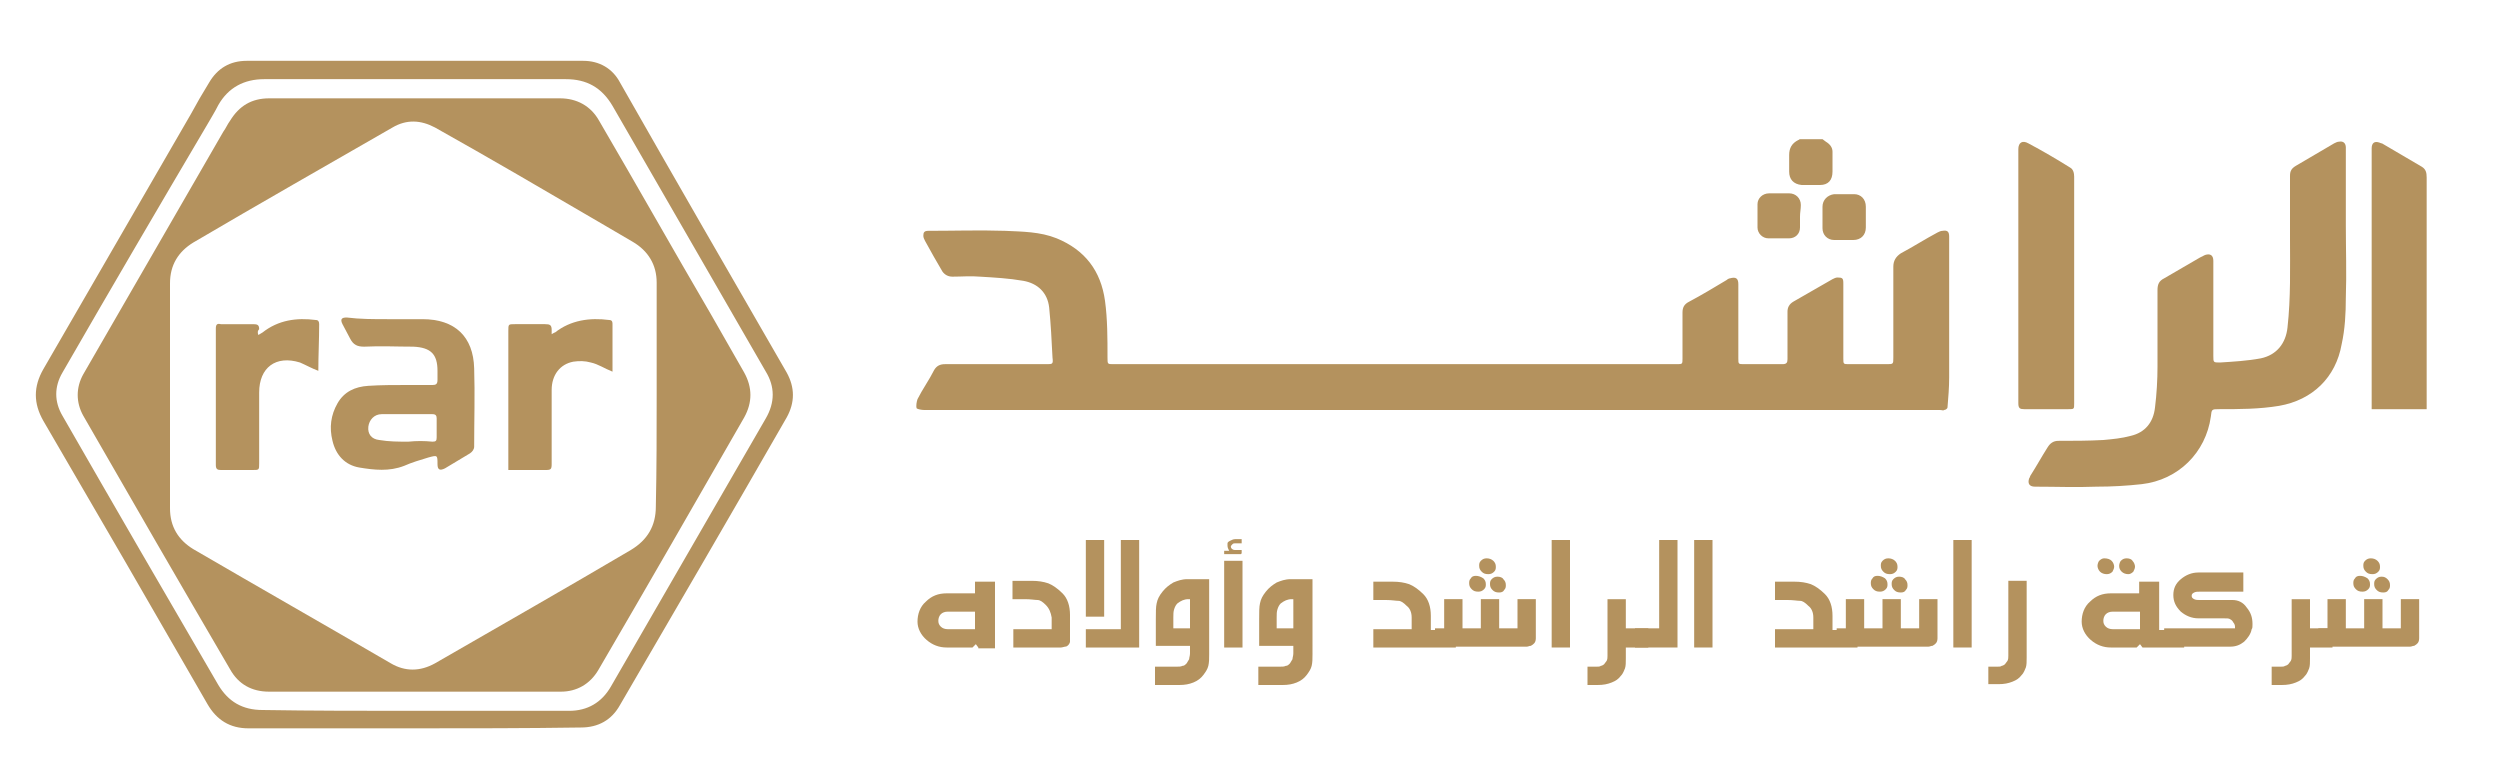 <?xml version="1.0" encoding="utf-8"?>
<!-- Generator: Adobe Illustrator 23.1.0, SVG Export Plug-In . SVG Version: 6.00 Build 0)  -->
<!DOCTYPE svg PUBLIC "-//W3C//DTD SVG 1.1//EN" "http://www.w3.org/Graphics/SVG/1.1/DTD/svg11.dtd">
<svg version="1.1" id="Layer_1" xmlns:x="http://ns.adobe.com/Extensibility/1.0/" xmlns:i="http://ns.adobe.com/AdobeIllustrator/10.0/" xmlns:graph="http://ns.adobe.com/Graphs/1.0/"
	 xmlns="http://www.w3.org/2000/svg" xmlns:xlink="http://www.w3.org/1999/xlink" x="0px" y="0px" viewBox="0 0 300 94"
	 style="enable-background:new 0 0 300 94;" xml:space="preserve">
<style type="text/css">
	.st0{fill:#B4925E;}
</style>
<g>
	<g>
		<path class="st0" d="M117.4,77.7l-0.3-0.4l-0.4,0.4h-3.1c-0.9,0-1.7-0.3-2.4-0.9c-0.7-0.6-1.1-1.4-1.1-2.2c0-0.9,0.3-1.8,1-2.4
			c0.7-0.7,1.5-1,2.5-1h3.4v-1.4h2.4v8H117.4z M113.7,73.4c-0.3,0-0.6,0.1-0.8,0.3c-0.2,0.2-0.3,0.5-0.3,0.8c0,0.3,0.1,0.5,0.3,0.7
			c0.2,0.2,0.5,0.3,0.8,0.3h3.3v-2.1H113.7z"/>
		<path class="st0" d="M125.5,72.6c-0.4-0.4-0.7-0.6-1-0.6c-0.3,0-0.8-0.1-1.5-0.1h-1.5v-2.2h2.3c0.8,0,1.4,0.1,2,0.3
			c0.5,0.2,1.1,0.6,1.7,1.2c0.6,0.6,0.9,1.5,0.9,2.6V76v0.5c0,0.2,0,0.4,0,0.5c0,0.1-0.1,0.3-0.2,0.4c-0.1,0.1-0.2,0.2-0.4,0.2
			c-0.1,0-0.3,0.1-0.5,0.1c-0.1,0-0.3,0-0.6,0h-5.1v-2.2h4.6v-1.4C126.1,73.5,125.9,73,125.5,72.6"/>
		<path class="st0" d="M130.3,77.7v-2.2h4.2V64.8h2.2v12.9H130.3z M130.3,64.8h2.2V74h-2.2V64.8z"/>
		<path class="st0" d="M145.1,78.5c0,0.5,0,1-0.1,1.4c-0.1,0.4-0.3,0.7-0.6,1.1c-0.3,0.4-0.7,0.7-1.2,0.9c-0.5,0.2-1,0.3-1.7,0.3
			h-2.9V80h2.2h0.4c0.3,0,0.5,0,0.7-0.1c0.2,0,0.3-0.1,0.5-0.3c0.1-0.2,0.2-0.3,0.3-0.5c0-0.2,0.1-0.4,0.1-0.7v-0.9h-4.1v-3.2
			c0-0.8,0-1.5,0.1-1.9c0.1-0.5,0.3-0.9,0.7-1.4c0.4-0.5,0.8-0.8,1.3-1.1c0.5-0.2,1-0.4,1.7-0.4h2.6V78.5z M142.9,71.9
			c-0.1,0-0.2,0-0.3,0c-0.5,0-0.9,0.2-1.3,0.5c-0.2,0.2-0.3,0.4-0.4,0.7c-0.1,0.3-0.1,0.6-0.1,1v1.3h2V71.9z"/>
		<path class="st0" d="M146.9,66.1h0.6c-0.1-0.2-0.2-0.4-0.2-0.6c0-0.1,0-0.2,0-0.3c0-0.1,0.1-0.2,0.3-0.3c0.2-0.1,0.4-0.2,0.6-0.2
			h0.8v0.5h-0.8c-0.1,0-0.2,0-0.3,0.1c-0.1,0.1-0.2,0.2-0.2,0.3c0,0.2,0.2,0.4,0.5,0.4h0.8v0.2c0,0.1,0,0.2,0,0.2
			c0,0-0.1,0.1-0.1,0.1h-0.2h-1.8V66.1z M146.9,67.3h2.2v10.4h-2.2V67.3z"/>
		<path class="st0" d="M157.5,78.5c0,0.5,0,1-0.1,1.4c-0.1,0.4-0.3,0.7-0.6,1.1c-0.3,0.4-0.7,0.7-1.2,0.9c-0.5,0.2-1,0.3-1.7,0.3
			h-2.9V80h2.2h0.4c0.3,0,0.5,0,0.7-0.1c0.2,0,0.3-0.1,0.5-0.3c0.1-0.2,0.2-0.3,0.3-0.5c0-0.2,0.1-0.4,0.1-0.7v-0.9h-4.1v-3.2
			c0-0.8,0-1.5,0.1-1.9c0.1-0.5,0.3-0.9,0.7-1.4c0.4-0.5,0.8-0.8,1.3-1.1c0.5-0.2,1-0.4,1.7-0.4h2.6V78.5z M155.3,71.9
			c-0.1,0-0.2,0-0.3,0c-0.5,0-0.9,0.2-1.3,0.5c-0.2,0.2-0.3,0.4-0.4,0.7c-0.1,0.3-0.1,0.6-0.1,1v1.3h2V71.9z"/>
		<path class="st0" d="M174.6,77.7h-9.8v-2.2h4.6v-1.4c0-0.6-0.2-1.1-0.6-1.4c-0.4-0.4-0.7-0.6-1-0.6c-0.3,0-0.8-0.1-1.5-0.1h-1.5
			v-2.2h2.3c0.8,0,1.4,0.1,2,0.3c0.5,0.2,1.1,0.6,1.7,1.2c0.6,0.6,0.9,1.5,0.9,2.6v1.7h3V77.7z"/>
		<path class="st0" d="M172.2,75.4h1.1v-3.5h2.2v3.5h2.2v-3.5h2.2v3.5h2.2v-3.5h2.2v4.2c0,0.2,0,0.4,0,0.5c0,0.3-0.1,0.5-0.2,0.6
			c-0.1,0.1-0.2,0.2-0.4,0.3c-0.2,0-0.3,0.1-0.5,0.1c-0.2,0-0.4,0-0.5,0h-10.5V75.4z M177.1,69.1c-0.3,0-0.5,0.1-0.6,0.3
			c-0.2,0.2-0.2,0.4-0.2,0.6c0,0.3,0.1,0.5,0.3,0.7c0.2,0.2,0.4,0.3,0.8,0.3c0.3,0,0.5-0.1,0.7-0.3c0.2-0.2,0.2-0.4,0.2-0.6
			c0-0.3-0.1-0.5-0.3-0.7C177.7,69.2,177.4,69.1,177.1,69.1 M178.4,67c-0.3,0-0.5,0.1-0.7,0.3c-0.2,0.2-0.2,0.4-0.2,0.6
			c0,0.3,0.1,0.5,0.3,0.7c0.2,0.2,0.4,0.3,0.8,0.3c0.3,0,0.5-0.1,0.7-0.3c0.2-0.2,0.2-0.4,0.2-0.6c0-0.3-0.1-0.5-0.3-0.7
			C179,67.1,178.7,67,178.4,67 M179.7,69.2c-0.3,0-0.5,0.1-0.7,0.3c-0.2,0.2-0.2,0.4-0.2,0.6c0,0.3,0.1,0.5,0.3,0.7
			c0.2,0.2,0.4,0.3,0.8,0.3c0.3,0,0.5-0.1,0.6-0.3c0.2-0.2,0.2-0.4,0.2-0.6c0-0.3-0.1-0.5-0.3-0.7C180.3,69.3,180,69.2,179.7,69.2"
			/>
		<rect x="186.2" y="64.8" class="st0" width="2.2" height="12.9"/>
		<path class="st0" d="M197.8,77.7h-2.7v0.5v0.4c0,0.1,0,0.3,0,0.4c0,0.5,0,0.9-0.1,1.2c-0.1,0.2-0.2,0.6-0.5,0.9
			c-0.3,0.4-0.6,0.6-1.1,0.8c-0.5,0.2-1,0.3-1.7,0.3h-1.2V80h0.7h0.4c0.2,0,0.4,0,0.5-0.1c0.1,0,0.3-0.1,0.4-0.2
			c0.1-0.1,0.2-0.3,0.3-0.4c0.1-0.2,0.1-0.4,0.1-0.6c0-0.1,0-0.2,0-0.3c0-0.1,0-0.2,0-0.3v-6.2h2.2v3.5h2.7V77.7z"/>
		<polygon class="st0" points="196.2,75.4 199.1,75.4 199.1,64.8 201.3,64.8 201.3,77.7 196.2,77.7 		"/>
		<rect x="203.3" y="64.8" class="st0" width="2.2" height="12.9"/>
		<path class="st0" d="M222.8,77.7H213v-2.2h4.6v-1.4c0-0.6-0.2-1.1-0.6-1.4c-0.4-0.4-0.7-0.6-1-0.6c-0.3,0-0.8-0.1-1.5-0.1H213
			v-2.2h2.3c0.8,0,1.4,0.1,2,0.3c0.5,0.2,1.1,0.6,1.7,1.2c0.6,0.6,0.9,1.5,0.9,2.6v1.7h3V77.7z"/>
		<path class="st0" d="M220.4,75.4h1.1v-3.5h2.2v3.5h2.2v-3.5h2.2v3.5h2.2v-3.5h2.2v4.2c0,0.2,0,0.4,0,0.5c0,0.3-0.1,0.5-0.2,0.6
			c-0.1,0.1-0.2,0.2-0.4,0.3c-0.2,0-0.3,0.1-0.5,0.1c-0.2,0-0.4,0-0.5,0h-10.5V75.4z M225.3,69.1c-0.3,0-0.5,0.1-0.6,0.3
			c-0.2,0.2-0.2,0.4-0.2,0.6c0,0.3,0.1,0.5,0.3,0.7c0.2,0.2,0.4,0.3,0.8,0.3c0.3,0,0.5-0.1,0.7-0.3c0.2-0.2,0.2-0.4,0.2-0.6
			c0-0.3-0.1-0.5-0.3-0.7C225.9,69.2,225.6,69.1,225.3,69.1 M226.6,67c-0.3,0-0.5,0.1-0.7,0.3c-0.2,0.2-0.2,0.4-0.2,0.6
			c0,0.3,0.1,0.5,0.3,0.7c0.2,0.2,0.4,0.3,0.8,0.3c0.3,0,0.5-0.1,0.7-0.3c0.2-0.2,0.2-0.4,0.2-0.6c0-0.3-0.1-0.5-0.3-0.7
			C227.2,67.1,226.9,67,226.6,67 M227.9,69.2c-0.3,0-0.5,0.1-0.7,0.3c-0.2,0.2-0.2,0.4-0.2,0.6c0,0.3,0.1,0.5,0.3,0.7
			c0.2,0.2,0.4,0.3,0.8,0.3c0.3,0,0.5-0.1,0.6-0.3c0.2-0.2,0.2-0.4,0.2-0.6c0-0.3-0.1-0.5-0.3-0.7C228.5,69.3,228.2,69.2,227.9,69.2
			"/>
		<rect x="234.4" y="64.8" class="st0" width="2.2" height="12.9"/>
		<path class="st0" d="M241,78.1v-8.4h2.2v8.4v0.4c0,0.1,0,0.3,0,0.4c0,0.5,0,0.9-0.1,1.2c-0.1,0.2-0.2,0.6-0.5,0.9
			c-0.3,0.4-0.6,0.6-1.1,0.8c-0.5,0.2-1,0.3-1.7,0.3h-1.2V80h0.7h0.4c0.2,0,0.4,0,0.5-0.1c0.1,0,0.3-0.1,0.4-0.2
			c0.1-0.1,0.2-0.3,0.3-0.4c0.1-0.2,0.1-0.4,0.1-0.6c0-0.1,0-0.2,0-0.3C241,78.4,241,78.2,241,78.1"/>
		<path class="st0" d="M262.2,77.7h-5.1l-0.3-0.4l-0.4,0.4h-3.1c-0.9,0-1.7-0.3-2.4-0.9c-0.7-0.6-1.1-1.4-1.1-2.2
			c0-0.9,0.3-1.8,1-2.4c0.7-0.7,1.5-1,2.5-1h3.4v-1.4h2.4v5.8h3V77.7z M253.4,67.3c0.2,0.2,0.3,0.5,0.3,0.7c0,0.2-0.1,0.4-0.2,0.6
			c-0.2,0.2-0.4,0.3-0.7,0.3c-0.3,0-0.6-0.1-0.8-0.3c-0.2-0.2-0.3-0.5-0.3-0.7c0-0.2,0.1-0.5,0.2-0.6c0.2-0.2,0.4-0.3,0.6-0.3
			C252.9,67,253.2,67.1,253.4,67.3 M253.5,73.4c-0.3,0-0.6,0.1-0.8,0.3c-0.2,0.2-0.3,0.5-0.3,0.8c0,0.3,0.1,0.5,0.3,0.7
			c0.2,0.2,0.5,0.3,0.8,0.3h3.3v-2.1H253.5z M255.9,67.3c0.2,0.2,0.3,0.5,0.3,0.7c0,0.2-0.1,0.4-0.2,0.6c-0.2,0.2-0.4,0.3-0.6,0.3
			c-0.3,0-0.6-0.1-0.8-0.3c-0.2-0.2-0.3-0.4-0.3-0.7c0-0.2,0.1-0.5,0.2-0.6c0.2-0.2,0.4-0.3,0.7-0.3C255.5,67,255.8,67.1,255.9,67.3
			"/>
		<path class="st0" d="M259.8,75.4h8.4v-0.2c0-0.2-0.1-0.4-0.2-0.5c-0.1-0.2-0.2-0.3-0.4-0.4c-0.1-0.1-0.4-0.1-0.8-0.1h-3
			c-0.8,0-1.5-0.3-2.1-0.8c-0.6-0.6-0.9-1.2-0.9-2c0-0.8,0.3-1.4,0.9-1.9c0.6-0.5,1.3-0.8,2.1-0.8h5.4V71h-5.2c-0.3,0-0.5,0-0.7,0.1
			c-0.2,0.1-0.3,0.2-0.3,0.4c0,0.2,0.1,0.3,0.3,0.4c0.2,0.1,0.4,0.1,0.6,0.1h4c0.7,0,1.3,0.3,1.7,0.9c0.5,0.6,0.7,1.2,0.7,2
			c0,0.3,0,0.5-0.1,0.6c-0.1,0.6-0.5,1.1-0.9,1.5c-0.5,0.4-1,0.6-1.7,0.6h-7.9V75.4z"/>
		<path class="st0" d="M279.9,77.7h-2.7v0.5v0.4c0,0.1,0,0.3,0,0.4c0,0.5,0,0.9-0.1,1.2c-0.1,0.2-0.2,0.6-0.5,0.9
			c-0.3,0.4-0.6,0.6-1.1,0.8c-0.5,0.2-1,0.3-1.7,0.3h-1.2V80h0.7h0.4c0.2,0,0.4,0,0.5-0.1c0.1,0,0.3-0.1,0.4-0.2
			c0.1-0.1,0.2-0.3,0.3-0.4c0.1-0.2,0.1-0.4,0.1-0.6c0-0.1,0-0.2,0-0.3c0-0.1,0-0.2,0-0.3v-6.2h2.2v3.5h2.7V77.7z"/>
		<path class="st0" d="M278.2,75.4h1.1v-3.5h2.2v3.5h2.2v-3.5h2.2v3.5h2.2v-3.5h2.2v4.2c0,0.2,0,0.4,0,0.5c0,0.3-0.1,0.5-0.2,0.6
			c-0.1,0.1-0.2,0.2-0.4,0.3c-0.2,0-0.3,0.1-0.5,0.1c-0.2,0-0.4,0-0.5,0h-10.5V75.4z M283.2,69.1c-0.3,0-0.5,0.1-0.6,0.3
			c-0.2,0.2-0.2,0.4-0.2,0.6c0,0.3,0.1,0.5,0.3,0.7c0.2,0.2,0.4,0.3,0.8,0.3c0.3,0,0.5-0.1,0.7-0.3c0.2-0.2,0.2-0.4,0.2-0.6
			c0-0.3-0.1-0.5-0.3-0.7C283.8,69.2,283.5,69.1,283.2,69.1 M284.5,67c-0.3,0-0.5,0.1-0.7,0.3c-0.2,0.2-0.2,0.4-0.2,0.6
			c0,0.3,0.1,0.5,0.3,0.7c0.2,0.2,0.4,0.3,0.8,0.3c0.3,0,0.5-0.1,0.7-0.3c0.2-0.2,0.2-0.4,0.2-0.6c0-0.3-0.1-0.5-0.3-0.7
			C285.1,67.1,284.8,67,284.5,67 M285.8,69.2c-0.3,0-0.5,0.1-0.7,0.3c-0.2,0.2-0.2,0.4-0.2,0.6c0,0.3,0.1,0.5,0.3,0.7
			c0.2,0.2,0.4,0.3,0.8,0.3c0.3,0,0.5-0.1,0.6-0.3c0.2-0.2,0.2-0.4,0.2-0.6c0-0.3-0.1-0.5-0.3-0.7C286.3,69.3,286.1,69.2,285.8,69.2
			"/>
		<path class="st0" d="M218.7,16.7c0.1,0.1,0.3,0.2,0.4,0.3c0.5,0.3,0.8,0.7,0.8,1.2c0,0.8,0,1.6,0,2.4c0,1-0.5,1.6-1.5,1.6
			c-0.7,0-1.5,0-2.2,0c-1-0.1-1.5-0.7-1.5-1.6c0-0.7,0-1.3,0-2c0-0.8,0.3-1.4,1.1-1.8c0.1,0,0.1-0.1,0.2-0.1H218.7z"/>
		<path class="st0" d="M171.9,49.2c-20.3,0-40.7,0-61,0c-0.3,0-0.8-0.1-0.9-0.2c-0.1-0.3,0-0.8,0.1-1.1c0.6-1.2,1.4-2.3,2-3.5
			c0.3-0.5,0.7-0.7,1.3-0.7c4.1,0,8.1,0,12.2,0c0.7,0,0.8,0,0.7-0.8c-0.1-2-0.2-4-0.4-6c-0.2-1.8-1.4-2.9-3.1-3.2
			c-1.7-0.3-3.5-0.4-5.2-0.5c-1.1-0.1-2.2,0-3.3,0c-0.5,0-0.9-0.2-1.2-0.6c-0.7-1.2-1.4-2.4-2.1-3.7c-0.1-0.2-0.2-0.4-0.2-0.6
			c0-0.4,0.1-0.6,0.6-0.6c3.1,0,6.1-0.1,9.2,0c2.1,0.1,4.2,0.1,6.2,0.9c3.4,1.4,5.3,3.9,5.8,7.5c0.3,2.2,0.3,4.5,0.3,6.8
			c0,0.8,0,0.8,0.7,0.8c22.5,0,45.1,0,67.6,0c0.7,0,0.7,0,0.7-0.7c0-1.8,0-3.7,0-5.5c0-0.6,0.2-1,0.8-1.3c1.5-0.8,3-1.7,4.5-2.6
			c0.1-0.1,0.3-0.2,0.4-0.2c0.7-0.2,1,0,1,0.7c0,3,0,5.9,0,8.9c0,0.7,0,0.7,0.7,0.7c1.5,0,3.1,0,4.6,0c0.5,0,0.6-0.2,0.6-0.6
			c0-1.9,0-3.8,0-5.7c0-0.5,0.2-0.9,0.7-1.2c1.6-0.9,3.1-1.8,4.7-2.7c0.2-0.1,0.4-0.2,0.6-0.2c0.6,0,0.7,0.1,0.7,0.7c0,3,0,6,0,9
			c0,0.7,0,0.7,0.7,0.7c1.5,0,3,0,4.5,0c0.8,0,0.8,0,0.8-0.8c0-3.6,0-7.3,0-10.9c0-0.7,0.3-1.2,0.9-1.6c1.5-0.8,2.9-1.7,4.4-2.5
			c0.2-0.1,0.4-0.2,0.6-0.2c0.6-0.1,0.8,0.1,0.8,0.7c0,5.6,0,11.3,0,16.9c0,1.2-0.1,2.4-0.2,3.6c0,0.1-0.2,0.3-0.4,0.3
			c-0.1,0.1-0.3,0-0.5,0C212.6,49.2,192.2,49.2,171.9,49.2L171.9,49.2z"/>
		<path class="st0" d="M281.5,27c0,2.9,0.1,5.8,0,8.7c0,1.9-0.1,3.8-0.5,5.6c-0.7,4-3.5,6.7-7.5,7.4c-2.4,0.4-4.8,0.4-7.2,0.4
			c-0.9,0-0.9,0-1,0.9c-0.6,4.3-3.9,7.6-8.3,8.1c-1.8,0.2-3.6,0.3-5.4,0.3c-2.5,0.1-4.9,0-7.4,0c-0.7,0-0.9-0.4-0.7-1
			c0.1-0.1,0.1-0.3,0.2-0.4c0.7-1.1,1.3-2.2,2-3.3c0.3-0.5,0.7-0.8,1.3-0.8c1.8,0,3.6,0,5.4-0.1c1.1-0.1,2.2-0.2,3.3-0.5
			c1.7-0.4,2.7-1.6,2.9-3.4c0.2-1.6,0.3-3.3,0.3-4.9c0-3.1,0-6.1,0-9.2c0-0.7,0.2-1.1,0.8-1.4c1.4-0.8,2.9-1.7,4.3-2.5
			c0.2-0.1,0.4-0.2,0.6-0.3c0.6-0.2,1,0,1,0.7c0,3.8,0,7.6,0,11.4c0,0.8,0,0.8,0.8,0.8c1.6-0.1,3.3-0.2,4.9-0.5
			c1.9-0.4,3-1.8,3.2-3.7c0.4-3.6,0.3-7.1,0.3-10.7c0-2.5,0-5,0-7.5c0-0.6,0.2-0.9,0.7-1.2c1.5-0.9,3.1-1.8,4.6-2.7
			c0.2-0.1,0.4-0.2,0.6-0.2c0.5-0.1,0.8,0.2,0.8,0.7C281.5,20.9,281.5,23.9,281.5,27L281.5,27z"/>
		<path class="st0" d="M242.2,33.2c0-5.1,0-10.2,0-15.3c0-0.8,0.5-1.1,1.2-0.7c1.7,0.9,3.4,1.9,5,2.9c0.4,0.2,0.5,0.7,0.5,1.1
			c0,3.3,0,6.6,0,9.8c0,5.8,0,11.6,0,17.4c0,0.7,0,0.7-0.7,0.7c-1.8,0-3.6,0-5.3,0c-0.5,0-0.7-0.1-0.7-0.7
			C242.2,43.4,242.2,38.3,242.2,33.2L242.2,33.2z"/>
		<path class="st0" d="M291.2,49.1h-6.6c0-0.2,0-0.3,0-0.5c0-9.1,0-18.2,0-27.3c0-1.2,0-2.3,0-3.5c0-0.6,0.3-0.9,0.9-0.7
			c0.2,0.1,0.4,0.1,0.5,0.2c1.5,0.9,3.1,1.8,4.6,2.7c0.5,0.3,0.6,0.7,0.6,1.3c0,3.9,0,7.9,0,11.8c0,5.2,0,10.3,0,15.5V49.1z"/>
		<path class="st0" d="M218.7,26c0-0.4,0-0.8,0-1.2c0-0.8,0.6-1.4,1.4-1.5c0.8,0,1.6,0,2.4,0c0.8,0,1.4,0.6,1.4,1.5
			c0,0.8,0,1.7,0,2.5c0,0.9-0.6,1.5-1.5,1.5c-0.8,0-1.6,0-2.3,0c-0.8,0-1.4-0.6-1.4-1.4C218.7,26.8,218.7,26.4,218.7,26"/>
		<path class="st0" d="M216,26c0,0.4,0,0.9,0,1.3c0,0.8-0.6,1.3-1.3,1.3c-0.8,0-1.7,0-2.5,0c-0.7,0-1.3-0.6-1.3-1.3
			c0-0.9,0-1.9,0-2.8c0-0.7,0.6-1.3,1.4-1.3c0.8,0,1.6,0,2.4,0c0.8,0,1.4,0.6,1.4,1.4C216.1,25.1,216,25.5,216,26L216,26z"/>
		<path class="st0" d="M49.7,87.4c-6.6,0-13.2,0-19.9,0c-2.2,0-3.8-1-4.9-2.9c-6.5-11.3-13.1-22.7-19.7-34c-1.2-2.1-1.2-4.1,0-6.2
			C11.1,34.1,17,23.9,22.9,13.7c0.7-1.3,1.4-2.5,2.2-3.8c1-1.7,2.5-2.6,4.5-2.6c13.5,0,26.9,0,40.4,0c1.9,0,3.5,0.9,4.4,2.6
			C81,21.5,87.7,33.1,94.4,44.7c1,1.8,1,3.6,0,5.4c-6.6,11.5-13.3,23-20,34.5c-1,1.8-2.6,2.7-4.7,2.7C63.1,87.4,56.4,87.4,49.7,87.4
			 M49.7,85.3c6.2,0,12.4,0,18.6,0c2.2,0,3.9-1,5-2.9c6.2-10.7,12.4-21.5,18.6-32.2c1.1-1.9,1.1-3.8,0-5.6
			c-6.1-10.6-12.3-21.3-18.4-31.9c-1.3-2.2-3.1-3.2-5.6-3.2c-2.9,0-5.9,0-8.8,0c-9.1,0-18.3,0-27.4,0c-2.4,0-4.3,1-5.5,3.1
			c-0.4,0.8-0.9,1.6-1.3,2.3C19,24.9,13.2,34.8,7.5,44.7c-1,1.7-1,3.5,0,5.2c6.2,10.8,12.4,21.5,18.7,32.3c1.2,2,2.9,3,5.3,3
			C37.5,85.3,43.6,85.3,49.7,85.3"/>
		<path class="st0" d="M49.7,83c-5.8,0-11.6,0-17.4,0c-2.1,0-3.7-0.9-4.7-2.7C21.7,70.2,15.8,60,10,49.9c-0.9-1.6-0.9-3.4,0-5
			c5.6-9.7,11.2-19.4,16.8-29.1c0.3-0.4,0.5-0.9,0.8-1.3c1.1-1.8,2.6-2.7,4.7-2.7c11.6,0,23.3,0,34.9,0c2,0,3.7,0.9,4.7,2.7
			c4.5,7.7,8.9,15.5,13.4,23.2c1.3,2.3,2.7,4.7,4,7c1,1.8,1,3.6,0,5.4c-5.8,10.1-11.6,20.2-17.5,30.3c-1,1.7-2.6,2.6-4.5,2.6
			C61.4,83,55.6,83,49.7,83 M78.8,47.4c0-4.5,0-9,0-13.5c0-2.1-1-3.8-2.9-4.9c-1.4-0.8-2.7-1.6-4.1-2.4c-6.5-3.8-13-7.6-19.6-11.3
			c-1.7-0.9-3.4-1-5.1,0c-8,4.6-15.9,9.1-23.9,13.8c-1.8,1.1-2.8,2.7-2.8,4.9c0,9,0,18,0,27c0,2.2,1,3.8,2.8,4.9
			c7.9,4.6,15.8,9.1,23.7,13.7c1.7,1,3.5,1,5.3,0c7.8-4.5,15.7-9,23.5-13.6c2-1.2,3-2.9,3-5.2C78.8,56.2,78.8,51.8,78.8,47.4"/>
		<path class="st0" d="M46.5,38.3c1.4,0,2.8,0,4.2,0c3.9,0,6.1,2.1,6.2,5.9c0.1,3.1,0,6.3,0,9.4c0,0.3-0.2,0.6-0.5,0.8
			c-1,0.6-2,1.2-3,1.8c-0.6,0.3-0.9,0.2-0.9-0.5c0-1.1,0-1.1-1.1-0.8c-1,0.3-2,0.6-2.9,1c-1.8,0.7-3.6,0.5-5.4,0.2
			c-1.7-0.3-2.8-1.5-3.2-3.2c-0.4-1.6-0.2-3.1,0.6-4.5c0.8-1.4,2.1-2,3.7-2.1c1.5-0.1,3.1-0.1,4.6-0.1c1,0,2.1,0,3.1,0
			c0.4,0,0.6-0.1,0.6-0.6c0-0.4,0-0.7,0-1.1c0-2-0.8-2.8-2.9-2.9c-2,0-3.9-0.1-5.9,0c-0.8,0-1.3-0.2-1.7-1c-0.3-0.6-0.6-1.1-0.9-1.7
			c-0.3-0.6-0.1-0.8,0.5-0.8C43.2,38.3,44.8,38.3,46.5,38.3L46.5,38.3z M49,53C49,53,49,53,49,53c1-0.1,1.9-0.1,2.9,0
			c0.4,0,0.5-0.1,0.5-0.5c0-0.8,0-1.5,0-2.3c0-0.3-0.1-0.5-0.5-0.5c-2,0-4.1,0-6.1,0c-0.9,0-1.5,0.7-1.6,1.5
			c-0.1,0.9,0.4,1.5,1.3,1.6C46.7,53,47.8,53,49,53"/>
		<path class="st0" d="M31,40.2c0.2-0.1,0.3-0.2,0.5-0.3c1.9-1.5,4.1-1.8,6.4-1.5c0.3,0,0.4,0.2,0.4,0.5c0,1.9-0.1,3.7-0.1,5.6
			c-0.8-0.3-1.5-0.7-2.2-1c-2.9-0.9-4.9,0.6-4.9,3.6c0,2.8,0,5.7,0,8.5c0,0.8,0,0.8-0.8,0.8c-1.3,0-2.5,0-3.8,0
			c-0.4,0-0.6-0.1-0.6-0.6c0-5.5,0-10.9,0-16.4c0-0.5,0.2-0.6,0.6-0.5c1.3,0,2.6,0,3.9,0c0.5,0,0.7,0.1,0.7,0.6
			C30.9,39.7,30.9,39.9,31,40.2"/>
		<path class="st0" d="M73.5,44.6c-1-0.4-1.7-0.9-2.6-1.1c-0.7-0.2-1.4-0.2-2.1-0.1c-1.6,0.3-2.6,1.6-2.6,3.4c0,3,0,5.9,0,8.9
			c0,0.6-0.1,0.7-0.7,0.7c-1.5,0-3,0-4.5,0c0-0.2,0-0.3,0-0.5c0-5.4,0-10.8,0-16.2c0-0.8,0-0.8,0.8-0.8c1.2,0,2.4,0,3.6,0
			c0.6,0,0.8,0.1,0.8,0.7c0,0.1,0,0.3,0,0.5c0.2-0.1,0.3-0.2,0.4-0.2c1.9-1.5,4.2-1.8,6.5-1.5c0.4,0,0.4,0.3,0.4,0.5
			C73.5,40.8,73.5,42.7,73.5,44.6"/>
	</g>
</g>
</svg>
